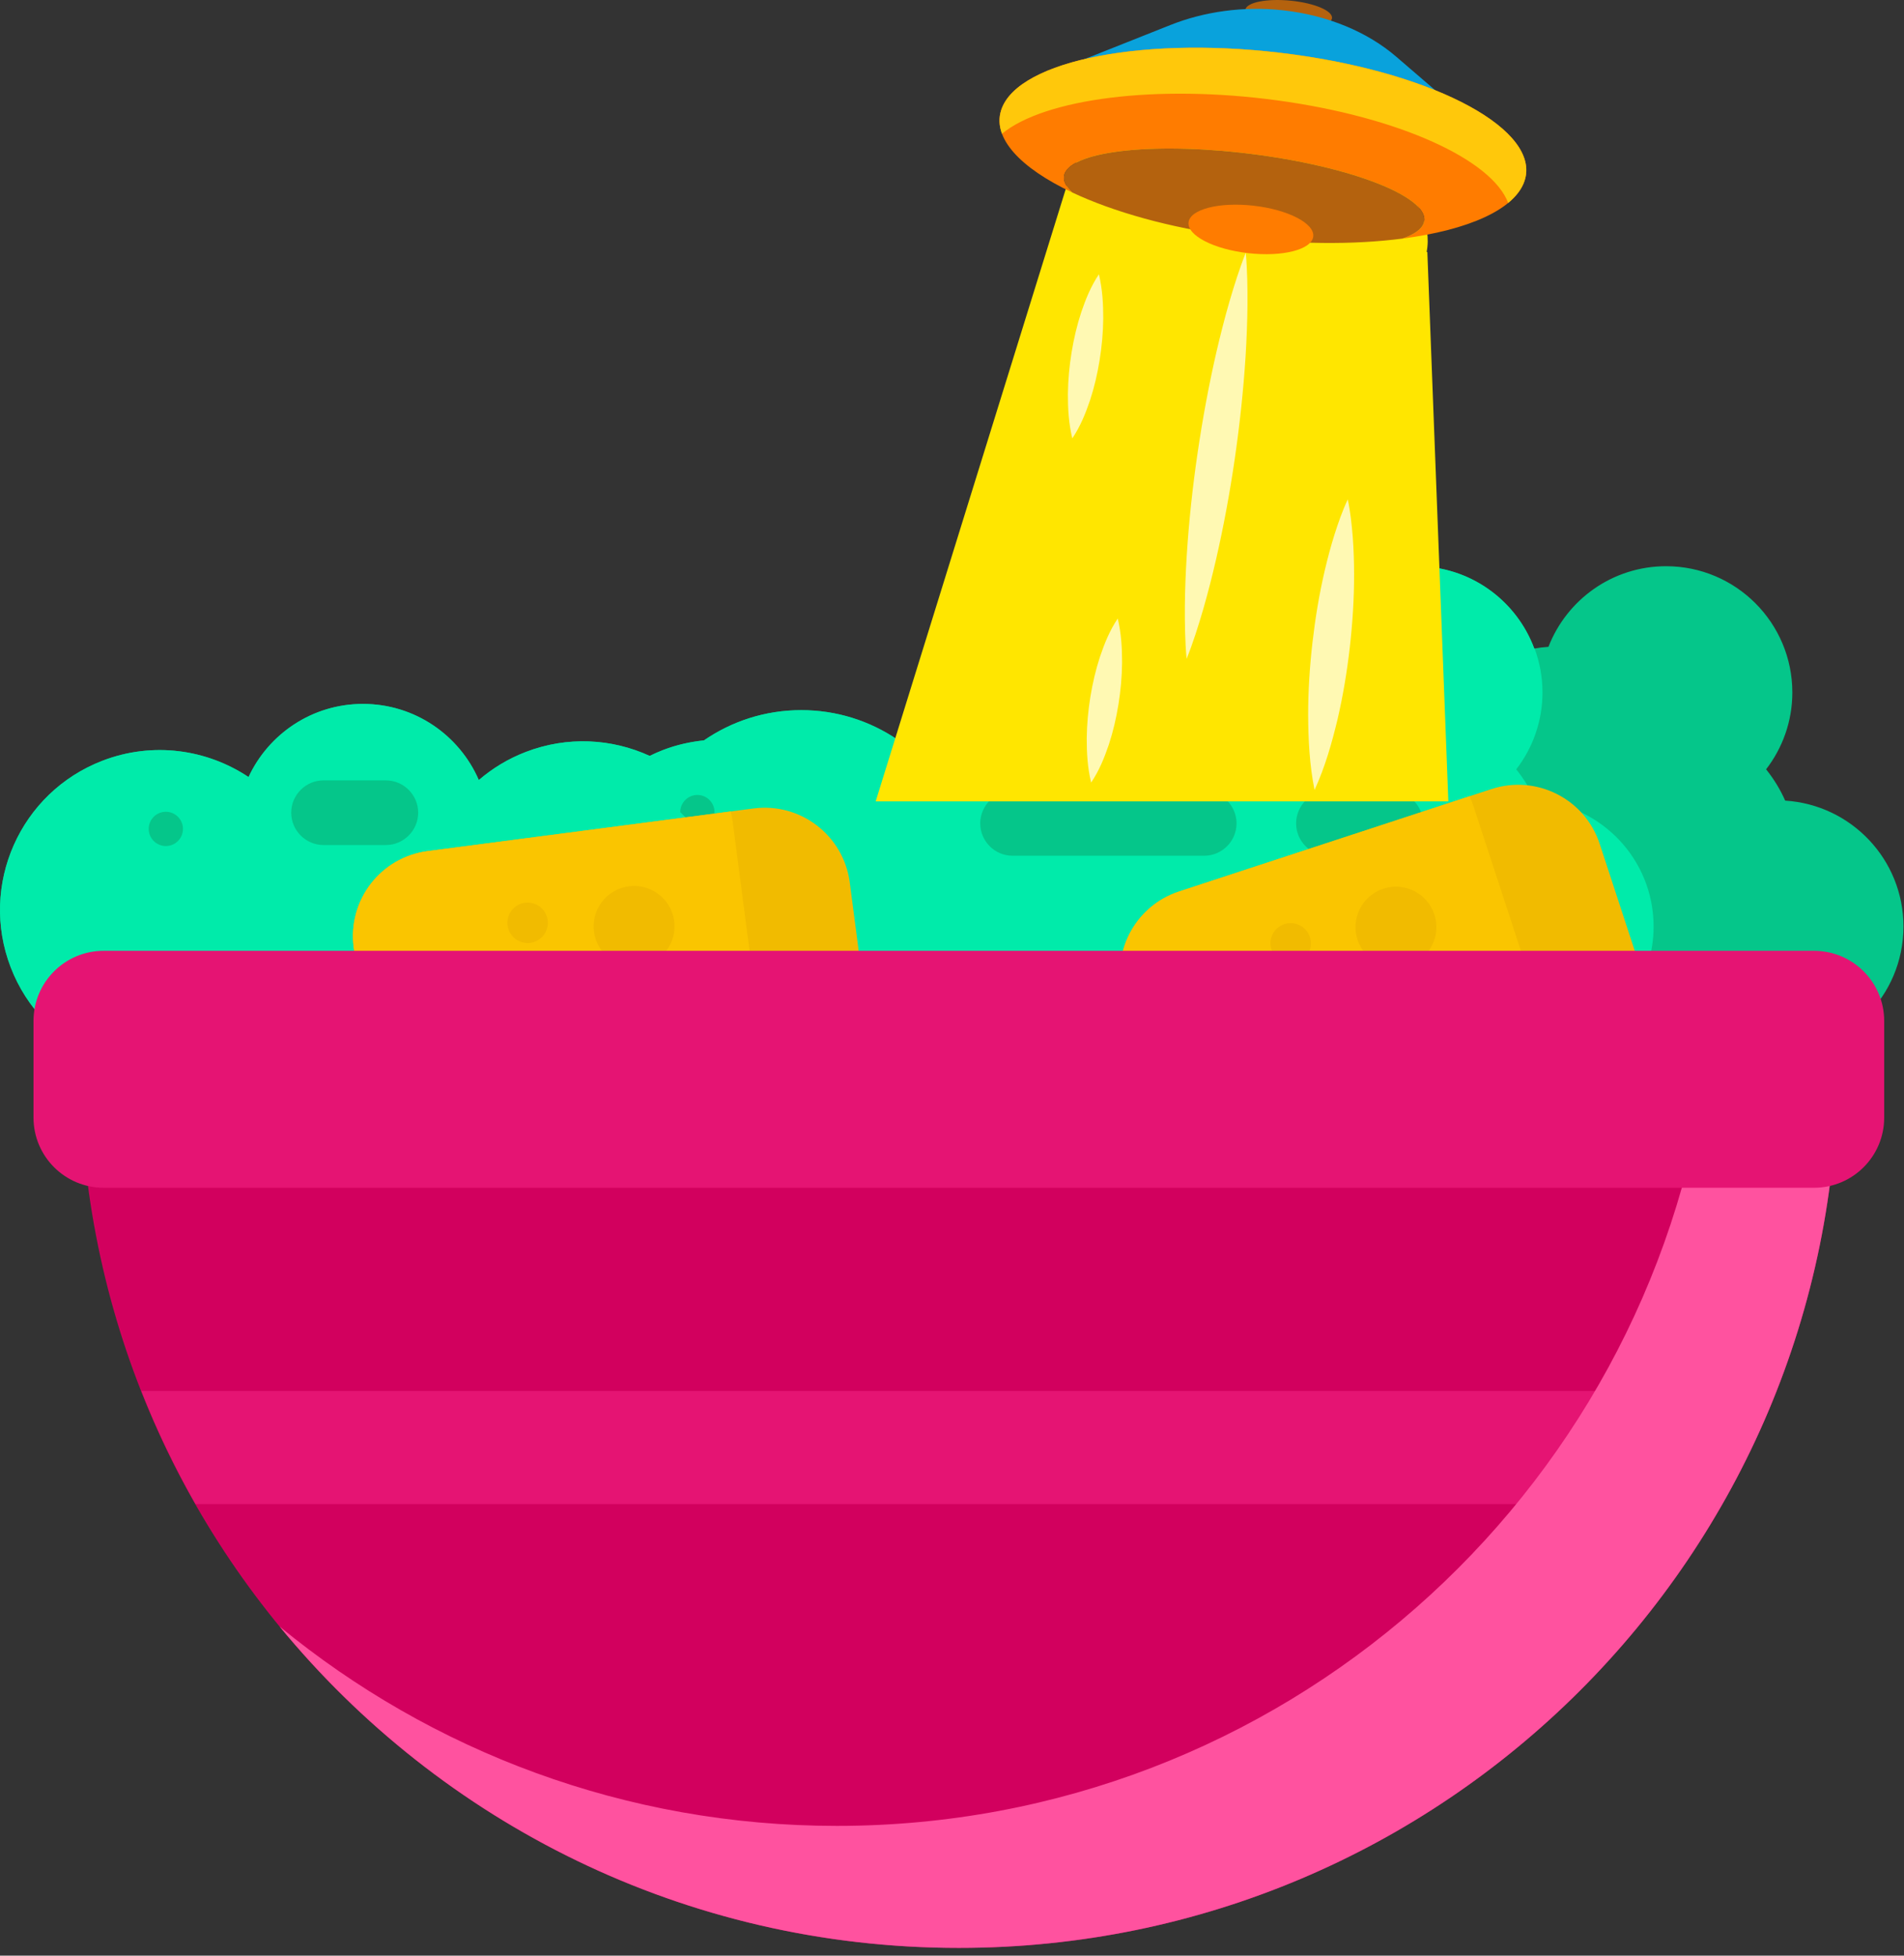 <?xml version="1.0" encoding="UTF-8"?>
<svg width="111px" height="114px" viewBox="0 0 111 114" version="1.1" xmlns="http://www.w3.org/2000/svg" xmlns:xlink="http://www.w3.org/1999/xlink">
    <rect x="0" y="0" width="111" height="114" fill="#333333" stroke="none"/>
    <!-- Generator: Sketch 53.1 (72631) - https://sketchapp.com -->
    <title>Group 41SaladBowl</title>
    <desc>Created with Sketch.</desc>
    <g id="Page-1" stroke="none" stroke-width="1" fill="none" fill-rule="evenodd">
        <g id="Desktop-HD" transform="translate(-569, -1750)">
            <g id="Group-41" transform="translate(569, 1750)">
                <path d="M104.073,46.67 C103.786,46.017 103.409,45.406 102.961,44.845 C103.916,43.604 104.49,42.054 104.49,40.367 C104.49,36.301 101.194,33.006 97.129,33.006 C94.003,33.006 91.34,34.957 90.272,37.705 C89.993,37.724 89.717,37.757 89.447,37.806 C88.407,35.005 85.717,33.006 82.553,33.006 C80.816,33.006 79.222,33.611 77.963,34.617 C76.242,33.222 74.051,32.383 71.662,32.383 C67.649,32.383 64.196,34.749 62.598,38.158 C61.643,37.705 60.579,37.444 59.451,37.444 C55.975,37.444 53.069,39.857 52.298,43.097 C50.702,42.023 48.781,41.395 46.713,41.395 C44.606,41.395 42.652,42.047 41.039,43.158 C40.239,43.241 39.436,43.419 38.649,43.722 C38.383,43.824 38.126,43.939 37.875,44.062 C35.674,43.054 33.086,42.896 30.647,43.835 C29.619,44.23 28.704,44.79 27.914,45.47 C26.783,42.86 24.186,41.032 21.16,41.032 C18.202,41.032 15.66,42.78 14.489,45.295 C12.058,43.676 8.909,43.215 5.975,44.344 C1.172,46.192 -1.223,51.583 0.624,56.386 C2.473,61.189 7.864,63.585 12.667,61.737 C12.942,61.631 13.208,61.513 13.466,61.385 C13.1,62.52 13.102,63.783 13.564,64.983 C14.636,67.77 17.765,69.16 20.552,68.088 C21.712,67.642 22.624,66.837 23.223,65.851 C25.055,67.356 27.621,67.861 29.992,66.949 C31.812,66.249 33.147,64.846 33.833,63.173 C35.261,63.957 36.899,64.404 38.643,64.404 C41.451,64.404 43.988,63.247 45.806,61.385 C46.105,61.412 46.407,61.428 46.713,61.428 C47.889,61.428 49.016,61.224 50.064,60.852 C51.352,62.94 53.66,64.332 56.293,64.332 C59.024,64.332 61.403,62.835 62.659,60.618 C63.641,61.375 64.868,61.831 66.203,61.831 C68.993,61.831 71.321,59.864 71.883,57.243 C72.757,57.568 73.65,57.737 74.534,57.76 C74.906,59.741 76.265,61.489 78.284,62.266 C80.378,63.071 82.644,62.626 84.262,61.296 C84.791,62.167 85.597,62.878 86.621,63.272 C89.083,64.219 91.846,62.991 92.793,60.53 C93.201,59.47 93.203,58.354 92.88,57.352 C93.108,57.465 93.343,57.569 93.585,57.663 C94.884,58.163 96.231,58.307 97.523,58.151 C98.849,60.093 101.078,61.369 103.607,61.369 C107.672,61.369 110.968,58.073 110.968,54.008 C110.968,50.1 107.92,46.912 104.073,46.67" id="Fill-257" fill="#05C68A"></path>
                <path d="M89.465,37.804 L89.447,37.807 C88.44,35.099 85.893,33.14 82.866,33.013 L82.824,33.011 C82.789,33.01 82.754,33.009 82.719,33.008 C82.678,33.007 82.637,33.007 82.597,33.007 L82.553,33.006 C80.816,33.006 79.222,33.612 77.963,34.618 C76.241,33.223 74.05,32.383 71.662,32.383 C67.648,32.383 64.195,34.75 62.597,38.159 C61.642,37.706 60.578,37.445 59.451,37.445 C55.974,37.445 53.068,39.857 52.297,43.098 C50.701,42.023 48.781,41.396 46.713,41.396 C44.605,41.396 42.651,42.048 41.038,43.159 C40.238,43.242 39.435,43.42 38.648,43.723 C38.383,43.825 38.126,43.94 37.875,44.063 C35.674,43.054 33.085,42.897 30.647,43.835 C29.619,44.231 28.703,44.791 27.914,45.471 C26.783,42.86 24.186,41.033 21.159,41.033 C18.202,41.033 15.659,42.78 14.489,45.295 C12.058,43.676 8.908,43.216 5.975,44.344 C1.172,46.192 -1.224,51.584 0.624,56.387 C2.472,61.19 7.863,63.586 12.667,61.738 C12.942,61.632 13.207,61.514 13.466,61.385 C13.099,62.521 13.102,63.784 13.564,64.984 C13.886,65.822 14.395,66.533 15.024,67.09 C15.158,67.048 15.292,67.001 15.426,66.949 C17.246,66.249 18.581,64.847 19.267,63.174 C20.695,63.957 22.333,64.404 24.077,64.404 C26.885,64.404 29.421,63.247 31.24,61.386 C31.539,61.413 31.841,61.429 32.147,61.429 C33.323,61.429 34.45,61.224 35.498,60.853 C36.583,62.611 38.39,63.875 40.507,64.231 C42.564,63.843 44.4,62.825 45.806,61.386 C46.105,61.413 46.407,61.429 46.713,61.429 C47.008,61.429 47.3,61.416 47.589,61.39 C47.772,61.145 47.941,60.887 48.093,60.619 C48.364,60.828 48.655,61.014 48.96,61.174 C49.336,61.088 49.704,60.98 50.063,60.853 C50.261,61.172 50.482,61.475 50.724,61.759 C51.021,61.807 51.326,61.831 51.637,61.831 C54.427,61.831 56.755,59.865 57.317,57.244 C58.191,57.568 59.084,57.737 59.968,57.76 C60.234,59.177 61.004,60.474 62.16,61.383 C62.342,61.139 62.508,60.884 62.659,60.619 C63.641,61.376 64.867,61.831 66.202,61.831 C68.992,61.831 71.32,59.865 71.883,57.244 C72.756,57.568 73.65,57.737 74.533,57.76 C74.851,59.453 75.89,60.975 77.445,61.867 C77.768,61.478 78.035,61.03 78.227,60.531 C78.635,59.47 78.637,58.355 78.313,57.352 C78.542,57.465 78.776,57.57 79.019,57.663 C80.318,58.163 81.665,58.308 82.957,58.151 C84.282,60.094 86.512,61.37 89.04,61.37 C90.446,61.37 91.76,60.975 92.877,60.292 C93.199,59.304 93.179,58.28 92.879,57.352 C93.108,57.465 93.342,57.57 93.585,57.663 C94.105,57.864 94.633,58.007 95.163,58.097 C95.945,56.927 96.402,55.521 96.402,54.009 C96.402,50.1 93.354,46.913 89.507,46.671 C89.22,46.018 88.843,45.407 88.395,44.846 C89.35,43.605 89.924,42.055 89.924,40.367 C89.924,39.466 89.762,38.602 89.465,37.804" id="Fill-258" fill="#00EBAA"></path>
                <path d="M77.446,46.113 L81.078,46.113 C82.115,46.113 82.963,46.961 82.963,47.998 C82.963,49.035 82.115,49.883 81.078,49.883 L77.446,49.883 C76.409,49.883 75.561,49.035 75.561,47.998 C75.561,46.961 76.409,46.113 77.446,46.113" id="Fill-259" fill="#05C68A"></path>
                <path d="M59.031,46.113 L70.202,46.113 C71.239,46.113 72.088,46.961 72.088,47.998 C72.088,49.035 71.239,49.883 70.202,49.883 L59.031,49.883 C57.994,49.883 57.146,49.035 57.146,47.998 C57.146,46.961 57.994,46.113 59.031,46.113" id="Fill-260" fill="#05C68A"></path>
                <path d="M18.862,45.489 L22.494,45.489 C23.531,45.489 24.379,46.337 24.379,47.374 C24.379,48.411 23.531,49.259 22.494,49.259 L18.862,49.259 C17.825,49.259 16.977,48.411 16.977,47.374 C16.977,46.337 17.825,45.489 18.862,45.489" id="Fill-261" fill="#05C68A"></path>
                <path d="M40.656,48.338 C41.206,48.338 41.655,47.889 41.655,47.339 C41.655,46.789 41.206,46.34 40.656,46.34 C40.106,46.34 39.657,46.789 39.657,47.339" id="Fill-262" fill="#05C68A"></path>
                <path d="M71.955,39.514 C72.812,39.514 73.511,38.815 73.511,37.958 C73.511,37.101 72.812,36.403 71.955,36.403 C71.098,36.403 70.399,37.101 70.399,37.958 C70.399,38.815 71.098,39.514 71.955,39.514" id="Fill-263" fill="#4D7735"></path>
                <path d="M9.668,49.318 C10.218,49.318 10.667,48.869 10.667,48.319 C10.667,47.769 10.218,47.32 9.668,47.32 C9.118,47.32 8.669,47.769 8.669,48.319 C8.669,48.869 9.118,49.318 9.668,49.318" id="Fill-264" fill="#05C68A"></path>
                <path d="M28.717,78.533 C25.978,78.892 23.467,76.962 23.108,74.222 L20.618,55.222 C20.259,52.482 22.189,49.971 24.929,49.613 L43.93,47.127 C46.668,46.768 49.181,48.699 49.539,51.438 L52.026,70.436 C52.385,73.175 50.454,75.687 47.715,76.045 L28.717,78.533 Z" id="Fill-265" fill="#F1BB00"></path>
                <path d="M23.224,74.822 C23.174,74.627 23.135,74.427 23.108,74.223 L20.618,55.222 C20.259,52.482 22.189,49.971 24.929,49.613 L42.599,47.301 C42.649,47.496 42.688,47.696 42.714,47.901 L45.201,66.9 C45.561,69.638 43.629,72.15 40.891,72.508 L23.224,74.822 Z" id="Fill-266" fill="#FAC500"></path>
                <path d="M38.558,52.262 C39.519,53.141 39.585,54.632 38.705,55.593 C37.826,56.554 36.335,56.619 35.374,55.74 C34.414,54.861 34.348,53.37 35.227,52.409 C36.106,51.449 37.598,51.383 38.558,52.262" id="Fill-267" fill="#F1BB00"></path>
                <path d="M31.556,52.922 C32.036,53.362 32.069,54.107 31.63,54.588 C31.19,55.068 30.444,55.101 29.964,54.661 C29.484,54.222 29.451,53.476 29.891,52.996 C30.33,52.515 31.076,52.482 31.556,52.922" id="Fill-268" fill="#F1BB00"></path>
                <path d="M42.018,62.869 C42.498,63.309 42.531,64.054 42.092,64.534 C41.652,65.015 40.907,65.048 40.426,64.608 C39.946,64.168 39.913,63.423 40.353,62.943 C40.792,62.462 41.538,62.429 42.018,62.869" id="Fill-269" fill="#F1BB00"></path>
                <path d="M77.83,79.681 C75.205,80.543 72.379,79.112 71.519,76.487 L65.544,58.279 C64.683,55.654 66.113,52.828 68.738,51.967 L86.947,45.997 C89.571,45.136 92.399,46.566 93.26,49.191 L99.23,67.398 C100.092,70.022 98.661,72.849 96.036,73.709 L77.83,79.681 Z" id="Fill-270" fill="#F1BB00"></path>
                <path d="M71.743,77.054 C71.658,76.872 71.582,76.683 71.518,76.487 L65.543,58.279 C64.682,55.654 66.112,52.827 68.737,51.967 L85.671,46.415 C85.756,46.597 85.832,46.786 85.896,46.982 L91.867,65.189 C92.729,67.813 91.297,70.64 88.672,71.5 L71.743,77.054 Z" id="Fill-271" fill="#FAC500"></path>
                <path d="M82.623,52.039 C83.73,52.725 84.072,54.178 83.386,55.285 C82.7,56.392 81.247,56.734 80.141,56.048 C79.033,55.362 78.692,53.909 79.377,52.803 C80.063,51.695 81.516,51.353 82.623,52.039" id="Fill-272" fill="#F1BB00"></path>
                <path d="M75.864,53.988 C76.418,54.331 76.589,55.057 76.246,55.611 C75.903,56.165 75.176,56.336 74.623,55.993 C74.069,55.65 73.898,54.923 74.241,54.37 C74.584,53.816 75.31,53.645 75.864,53.988" id="Fill-273" fill="#F1BB00"></path>
                <path d="M87.992,61.819 C88.546,62.162 88.716,62.888 88.373,63.442 C88.031,63.995 87.304,64.166 86.751,63.823 C86.197,63.481 86.026,62.754 86.369,62.2 C86.712,61.647 87.438,61.476 87.992,61.819" id="Fill-274" fill="#F1BB00"></path>
                <path d="M107.117,62.33 C107.117,90.617 84.186,113.548 55.899,113.548 C27.613,113.548 4.682,90.617 4.682,62.33 L107.117,62.33 Z" id="Fill-275" fill="#D2005E"></path>
                <path d="M100.399,87.676 C101.604,85.567 102.659,83.366 103.559,81.082 L8.24,81.082 C9.139,83.366 10.196,85.567 11.4,87.676 L100.399,87.676 Z" id="Fill-276" fill="#E51473"></path>
                <path d="M99.501,62.33 C96.036,87.248 74.657,106.435 48.785,106.435 C36.454,106.435 25.142,102.074 16.302,94.814 C25.695,106.25 39.944,113.548 55.899,113.548 C84.186,113.548 107.117,90.617 107.117,62.33 L99.501,62.33 Z" id="Fill-277" fill="#FF529F"></path>
                <path d="M109.845,65.146 C109.845,67.406 108.014,69.237 105.754,69.237 L6.044,69.237 C3.785,69.237 1.953,67.406 1.953,65.146 L1.953,59.514 C1.953,57.255 3.785,55.424 6.044,55.424 L105.754,55.424 C108.014,55.424 109.845,57.255 109.845,59.514 L109.845,65.146 Z" id="Fill-278" fill="#E51473"></path>
                <path d="M83.212,14.694 L83.171,14.685 C83.796,11.524 79.709,7.971 74.016,6.737 C68.35,5.508 63.221,7.037 62.493,10.154 L62.406,10.135 L51.05,46.715 L84.436,46.715 L83.212,14.694 Z" id="Fill-279" fill="#FFE600"></path>
                <path d="M78.572,29.112 C78.728,29.848 78.803,30.573 78.862,31.297 C78.918,32.02 78.939,32.739 78.941,33.455 C78.945,34.887 78.852,36.307 78.693,37.719 C78.532,39.131 78.301,40.533 77.978,41.924 C77.644,43.313 77.256,44.696 76.636,46.049 C76.34,44.58 76.274,43.139 76.263,41.706 C76.262,40.274 76.354,38.854 76.516,37.442 C76.679,36.031 76.909,34.628 77.235,33.238 C77.399,32.543 77.581,31.85 77.798,31.162 C78.018,30.474 78.255,29.788 78.572,29.112" id="Fill-280" fill="#FFF9B3"></path>
                <path d="M64.064,15.99 C64.276,16.883 64.317,17.727 64.317,18.56 C64.31,19.391 64.233,20.203 64.105,21 C63.976,21.797 63.795,22.579 63.544,23.342 C63.285,24.103 62.986,24.852 62.513,25.553 C62.298,24.66 62.257,23.815 62.257,22.982 C62.265,22.151 62.342,21.339 62.471,20.543 C62.602,19.746 62.784,18.964 63.035,18.201 C63.294,17.441 63.593,16.691 64.064,15.99" id="Fill-281" fill="#FFF9B3"></path>
                <path d="M65.162,36.055 C65.374,36.947 65.415,37.792 65.415,38.625 C65.408,39.456 65.331,40.268 65.203,41.065 C65.074,41.862 64.893,42.644 64.642,43.407 C64.383,44.168 64.084,44.917 63.611,45.618 C63.396,44.724 63.355,43.88 63.355,43.047 C63.363,42.216 63.44,41.404 63.569,40.608 C63.7,39.811 63.882,39.029 64.133,38.266 C64.392,37.506 64.691,36.756 65.162,36.055" id="Fill-282" fill="#FFF9B3"></path>
                <path d="M72.626,14.736 C72.718,15.757 72.731,16.766 72.726,17.772 C72.717,18.778 72.675,19.779 72.615,20.778 C72.487,22.774 72.273,24.757 71.987,26.73 C71.701,28.703 71.34,30.664 70.893,32.614 C70.667,33.588 70.422,34.56 70.142,35.526 C69.859,36.492 69.558,37.455 69.177,38.407 C69.084,37.386 69.071,36.377 69.075,35.371 C69.082,34.364 69.125,33.363 69.186,32.365 C69.314,30.369 69.527,28.386 69.816,26.413 C70.105,24.441 70.466,22.479 70.913,20.53 C71.14,19.556 71.385,18.584 71.664,17.618 C71.947,16.651 72.247,15.688 72.626,14.736" id="Fill-283" fill="#FFF9B3"></path>
                <path d="M77.652,1.072 C77.58,1.501 76.39,1.735 74.995,1.595 C73.6,1.454 72.528,0.993 72.601,0.564 C72.673,0.135 73.863,-0.099 75.257,0.041 C76.652,0.181 77.724,0.643 77.652,1.072" id="Fill-284" fill="#B4620E"></path>
                <path d="M62.965,3.551 L68.238,1.456 C70.212,0.671 72.5,0.352 74.754,0.596 C74.783,0.599 74.811,0.603 74.84,0.606 C77.395,0.891 79.723,1.864 81.392,3.3 L85.211,6.585 L62.965,3.551 Z" id="Fill-285" fill="#09A2DC"></path>
                <path d="M75.389,3.173 C66.965,2.029 59.347,3.474 58.372,6.401 C57.827,8.039 59.48,9.794 62.516,11.223 C62.114,10.857 61.944,10.494 62.057,10.152 C62.525,8.746 67.593,8.243 73.377,9.029 C79.161,9.815 83.47,11.592 83.002,12.998 C82.88,13.365 82.442,13.669 81.763,13.907 C85.581,13.41 88.32,12.221 88.878,10.545 C89.852,7.618 83.813,4.317 75.389,3.173" id="Fill-286" fill="#FF7C00"></path>
                <path d="M75.389,3.173 C66.965,2.029 59.347,3.474 58.372,6.401 C58.22,6.86 58.24,7.328 58.414,7.796 C60.892,5.759 67.399,4.891 74.477,5.853 C81.579,6.818 86.986,9.316 87.924,11.83 C88.395,11.442 88.722,11.013 88.878,10.545 C89.852,7.618 83.813,4.317 75.389,3.173" id="Fill-287" fill="#FFC80B"></path>
                <path d="M83.002,12.998 C83.47,11.592 79.161,9.815 73.377,9.029 C67.593,8.244 62.525,8.746 62.057,10.153 C61.944,10.494 62.114,10.857 62.516,11.223 C64.906,12.347 68.152,13.269 71.861,13.773 C75.461,14.262 78.912,14.277 81.762,13.907 C82.442,13.67 82.88,13.365 83.002,12.998" id="Fill-288" fill="#B4620E"></path>
                <path d="M76.56,13.786 C76.473,14.55 74.776,14.985 72.769,14.757 C70.762,14.53 69.205,13.726 69.291,12.963 C69.378,12.199 71.075,11.764 73.082,11.991 C75.089,12.219 76.647,13.022 76.56,13.786" id="Fill-289" fill="#FF7C00"></path>
            </g>
        </g>
    </g>
</svg>